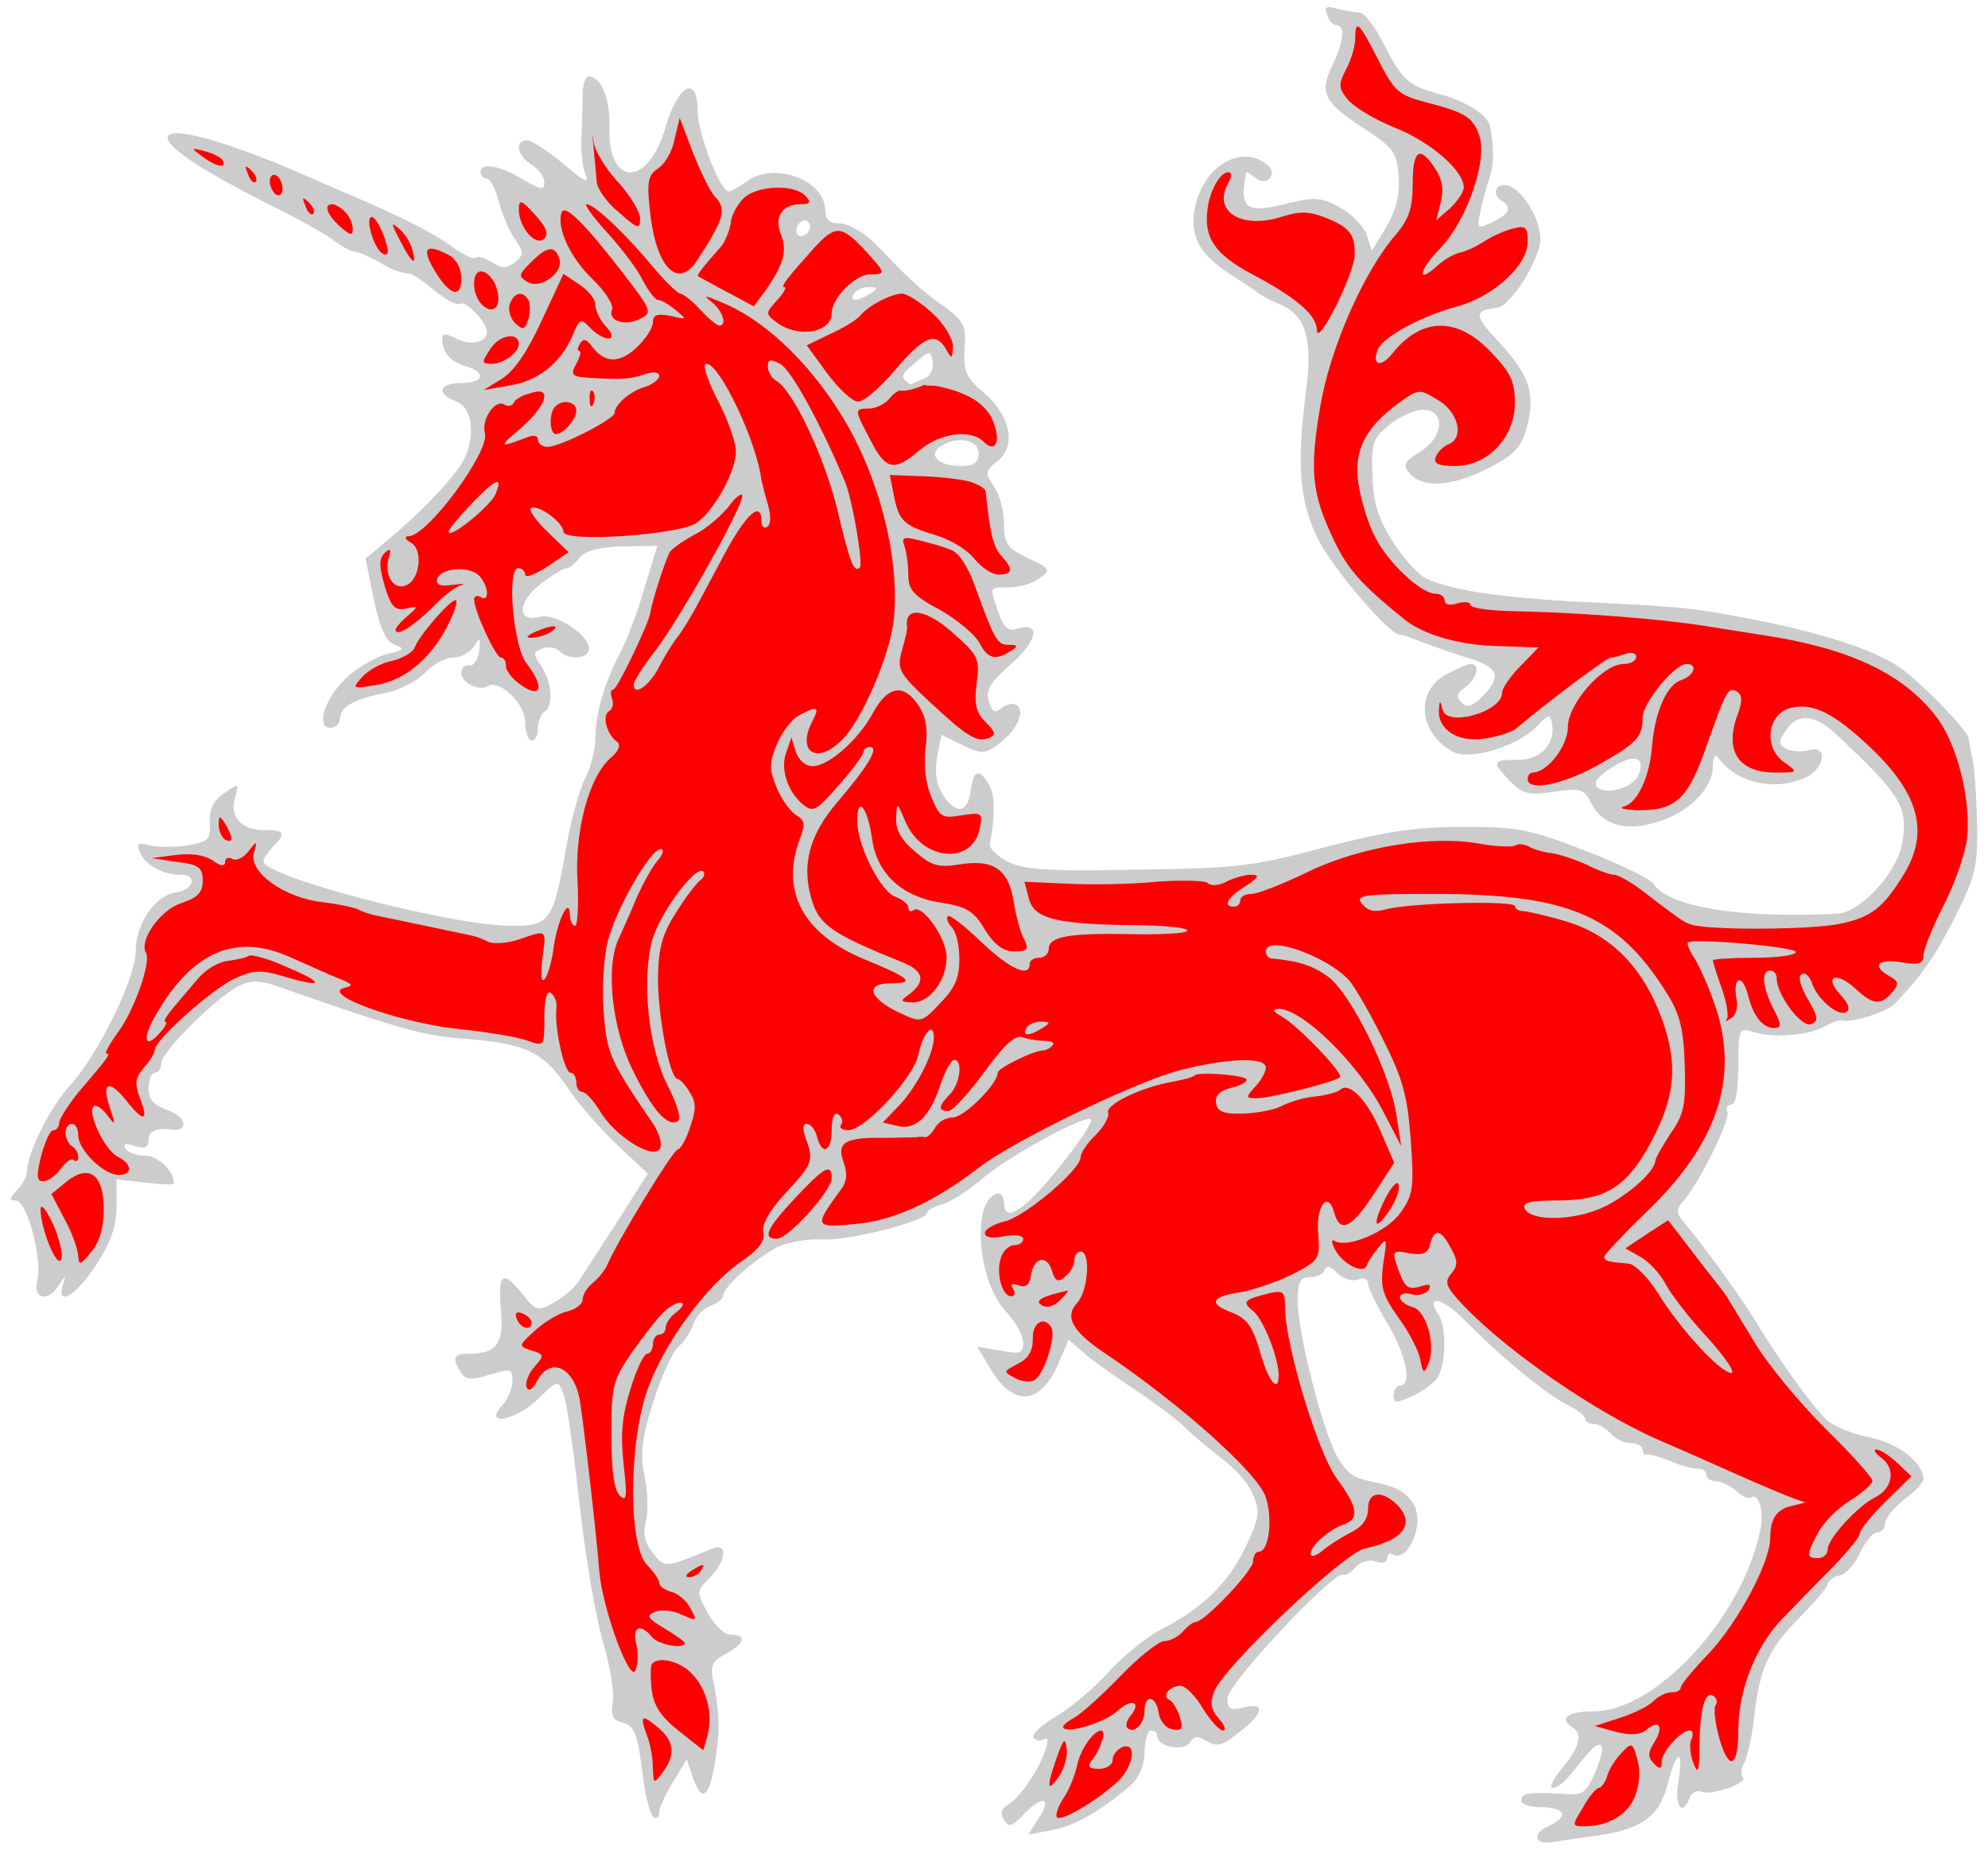 <?xml version="1.0" encoding="UTF-8" standalone="no"?>
<!DOCTYPE svg PUBLIC "-//W3C//DTD SVG 1.1//EN" "http://www.w3.org/Graphics/SVG/1.1/DTD/svg11.dtd">
<svg xmlns:dc="http://purl.org/dc/elements/1.1/" xmlns:xl="http://www.w3.org/1999/xlink" version="1.1" xmlns="http://www.w3.org/2000/svg" viewBox="34.399 61.937 295.702 275.083" width="295.702" height="275.083">
  <defs>
    <clipPath id="artboard_clip_path">
      <path d="M 34.399 61.937 L 330.101 61.937 L 330.101 337.02 L 34.399 337.02 Z"/>
    </clipPath>
  </defs>
  <g id="Unicorn_Passant" fill-opacity="1" stroke-dasharray="none" stroke="none" stroke-opacity="1" fill="#ffff00">
    <title>Unicorn Passant</title>
    <g id="Unicorn_Passant: Layer 2" >
      <title>Layer 2</title>
      <g id="Group_3">
        <g id="Graphic_55">
          <path d="M 248.044 267.053 C 249.469 265.344 249.659 259.55 248.424 257.556 C 246.335 254.422 248.804 254.802 252.128 258.126 C 257.257 263.444 264.76 269.618 267.704 270.947 C 269.034 271.612 270.173 272.467 270.173 272.942 C 270.173 273.321 270.743 273.701 271.503 273.701 C 272.168 273.701 273.308 274.366 273.972 275.126 C 274.637 275.886 275.967 276.551 276.917 276.551 C 277.961 276.551 278.721 277.025 278.721 277.5 C 278.721 278.07 279.006 278.355 279.481 278.26 C 279.861 278.165 281.38 278.64 282.805 279.21 C 284.325 279.875 286.129 280.35 286.889 280.35 C 287.649 280.35 288.218 280.729 288.218 281.299 C 288.218 281.774 288.883 282.249 289.738 282.249 C 290.498 282.249 291.827 282.914 292.682 283.674 C 293.442 284.433 294.392 284.908 294.867 284.623 C 296.006 283.864 296.861 286.808 296.196 289.657 C 293.442 302.668 280.621 316.44 271.408 316.44 C 267.609 316.44 266.185 317.484 268.274 318.814 C 269.889 319.764 269.319 321.853 266.754 324.892 C 265.425 326.507 264.76 327.836 265.33 327.836 C 265.805 327.836 266.754 327.267 267.324 326.602 C 267.894 326.032 269.129 324.417 270.173 323.183 C 272.738 320.049 273.498 321.188 271.693 325.462 C 270.268 328.691 269.889 328.976 266.659 328.691 C 261.721 328.406 260.676 328.596 260.676 329.736 C 260.676 330.211 261.911 330.686 263.43 330.686 C 267.134 330.686 267.894 332.015 264.855 333.44 C 262.006 334.675 262.67 336.479 265.71 335.814 C 266.849 335.624 269.509 335.244 271.598 334.959 C 278.436 334.105 281.19 332.11 282.425 327.362 C 283.755 322.043 284.894 321.758 284.04 326.887 C 283.47 330.591 284.609 332.205 285.749 329.261 C 286.034 328.501 286.794 328.121 287.554 328.406 C 289.073 328.976 294.487 327.077 293.632 326.222 C 293.252 325.937 293.442 324.987 293.822 324.132 C 294.297 323.278 294.962 320.428 295.247 317.864 C 296.101 310.076 297.336 307.322 301.895 302.668 C 304.269 300.294 306.263 297.92 306.263 297.54 C 306.263 297.065 307.023 296.495 308.068 296.21 C 309.018 296.02 310.347 294.501 311.107 292.791 C 311.867 291.177 313.007 289.847 313.576 289.847 C 314.241 289.847 314.811 289.182 314.811 288.422 C 314.811 287.663 316.141 286.143 317.66 284.908 C 319.275 283.769 320.51 282.344 320.51 281.869 C 320.415 279.4 316.616 276.456 312.437 275.696 C 310.062 275.221 307.213 274.081 306.168 273.132 C 304.174 271.327 299.045 264.299 295.341 258.126 C 293.157 254.612 287.554 246.824 285.084 243.975 C 283.66 242.36 283.66 241.79 284.799 240.555 C 287.174 237.801 291.732 228.589 291.353 227.354 C 291.068 226.784 291.353 226.214 291.922 226.214 C 292.587 226.214 292.967 223.935 292.967 220.421 C 292.967 214.913 293.062 214.723 295.152 215.387 C 298.001 216.337 303.224 215.957 305.694 214.628 C 306.833 214.058 307.878 213.583 308.163 213.678 C 309.588 214.153 314.906 212.538 316.236 211.209 C 320.415 206.84 322.219 204.18 325.258 198.197 C 328.202 192.309 328.582 190.884 328.487 184.521 C 328.392 180.532 328.107 176.258 327.823 174.929 C 327.538 173.599 327.253 172.269 327.253 171.794 C 327.063 170.465 319.37 162.582 316.331 160.777 C 312.437 158.403 305.979 156.314 297.431 154.509 C 286.319 152.325 285.464 152.23 272.073 151.565 C 259.061 150.995 250.609 149.855 246.715 148.051 C 245.48 147.576 243.201 145.012 241.586 142.542 C 239.402 139.028 238.642 136.844 238.547 132.665 C 238.357 127.727 238.642 127.062 241.111 125.067 C 242.536 123.928 244.815 122.883 246.05 122.883 C 249.469 122.883 249.184 126.967 245.575 129.151 C 243.391 130.481 243.011 131.051 243.961 132.19 C 245.765 134.565 250.229 134.375 255.452 131.715 C 259.536 129.721 260.581 128.581 261.436 125.732 C 262.86 120.698 262.006 117.849 257.447 112.911 C 253.553 108.732 253.553 108.162 257.162 107.687 C 259.156 107.402 263.525 100.374 263.525 97.525 C 263.525 94.201 260.391 89.452 258.207 89.452 C 256.687 89.452 256.402 90.972 257.827 91.826 C 259.346 92.776 258.872 93.821 256.402 94.961 C 254.123 96.005 254.028 96.005 254.598 93.441 C 254.883 92.016 255.452 89.832 255.927 88.502 C 256.592 86.508 256.687 84.039 256.022 80.714 C 255.737 79.1 252.603 77.105 248.994 76.061 C 243.866 74.731 243.011 73.971 240.162 68.368 C 238.927 65.899 237.312 63.809 236.648 63.809 C 236.078 63.809 234.558 63.524 233.324 63.239 C 231.614 62.764 231.329 62.954 231.804 64.189 C 232.089 65.044 232.754 65.709 233.229 65.709 C 234.558 65.709 234.273 68.178 232.564 71.692 C 230.569 75.776 231.329 77.2 237.502 81.189 C 241.681 83.944 242.156 84.608 242.441 88.122 C 242.631 90.877 242.061 93.156 240.637 95.625 L 238.452 99.234 L 237.692 96.86 C 237.217 95.53 235.413 93.726 233.703 92.776 C 230.949 91.257 229.905 91.257 226.201 92.111 C 219.742 93.821 218.698 93.061 219.742 87.648 C 219.837 87.458 220.407 87.838 221.167 88.407 C 222.686 89.737 224.491 87.933 223.066 86.603 C 219.457 83.374 213.949 86.128 212.334 92.016 C 211.1 96.48 212.524 99.519 216.988 102.463 C 218.793 103.603 220.787 104.933 221.262 105.313 C 221.832 105.788 223.351 106.642 224.871 107.212 C 228.765 109.017 229.715 112.436 228.575 120.793 C 227.245 131.431 227.72 136.749 230.569 142.353 C 232.754 146.626 241.301 156.599 242.631 156.314 C 242.916 156.314 244.435 156.789 245.955 157.453 C 247.57 158.023 250.609 159.163 252.888 159.828 C 257.352 161.157 257.827 162.582 254.883 165.526 C 253.363 167.046 252.603 167.236 251.748 166.381 C 250.989 165.621 251.084 164.956 252.413 164.102 C 254.123 162.772 254.598 160.682 253.173 160.682 C 252.698 160.682 250.989 161.442 249.374 162.297 C 244.815 164.956 245.48 171.035 250.609 173.789 C 253.078 175.024 260.201 172.934 262.955 169.99 C 264.665 168.185 264.95 168.09 265.235 169.42 C 265.805 172.554 263.62 174.929 260.201 174.929 C 256.307 174.929 256.212 175.213 259.061 178.158 C 260.961 180.057 261.816 180.247 265.615 179.677 C 269.604 179.107 270.078 179.297 271.028 181.292 C 272.548 184.521 276.157 185.661 280.716 184.236 C 285.464 182.906 289.168 179.202 289.168 175.973 C 289.168 174.644 289.548 173.979 289.928 174.549 C 292.587 178.348 298.286 179.677 302.939 177.588 C 305.884 176.258 306.358 172.554 303.414 173.504 C 302.37 173.789 300.945 173.694 300.09 173.314 C 298.856 172.554 298.856 172.269 300.185 170.37 C 301.8 167.995 304.459 168.185 307.403 171.035 C 317.375 180.342 318.325 182.052 317.28 187.56 C 316.426 191.929 311.012 197.722 307.593 197.817 C 293.252 198.577 282.425 196.773 280.336 193.353 C 279.956 192.689 275.492 190.504 270.363 188.51 C 262.006 185.281 260.296 184.901 252.128 184.901 C 245.005 184.901 240.637 185.566 231.424 187.94 C 220.787 190.789 218.413 191.074 203.407 191.264 C 190.11 191.549 186.501 191.264 184.222 190.029 C 182.702 189.27 181.468 188.035 181.658 187.37 C 182.418 183.571 182.418 179.962 181.468 178.538 C 180.043 176.163 179.188 176.448 178.809 179.392 C 178.429 182.811 176.624 183.191 174.725 180.247 C 173.68 178.633 173.395 176.923 173.775 174.549 L 174.44 171.225 L 177.574 172.744 C 180.423 174.169 180.898 174.074 183.082 172.459 C 185.742 170.465 186.976 167.616 185.552 166.761 C 184.982 166.476 184.032 166.666 183.367 167.236 C 182.323 168.09 181.943 167.806 181.468 166.191 C 180.993 164.481 181.753 163.342 184.887 160.588 C 188.781 157.168 189.256 154.319 185.647 155.459 C 184.412 155.839 183.652 155.269 182.892 152.99 C 181.563 149.096 181.468 149.286 184.507 149.286 C 186.027 149.286 188.021 148.716 188.971 147.956 C 190.775 146.721 190.68 146.531 187.261 144.917 C 184.127 143.397 183.747 142.827 183.747 139.788 C 183.747 137.984 183.082 135.419 182.228 134.28 C 180.898 132.285 180.898 132 182.797 130.481 C 185.647 128.201 184.697 123.643 180.613 120.224 C 178.144 118.134 177.669 117.184 177.859 113.86 C 178.144 110.061 177.859 109.682 173.49 106.547 C 169.976 103.983 166.557 100.184 166.557 100.184 L 163.993 97.62 C 162.473 96.29 160.384 95.151 159.244 95.151 C 157.819 95.151 157.155 94.581 157.155 93.251 C 157.155 88.692 149.462 85.843 145.378 88.977 C 144.333 89.737 143.193 90.402 142.813 90.402 C 141.484 90.402 138.16 81.664 138.16 78.34 C 138.16 73.022 135.216 74.541 133.411 80.809 C 130.847 89.832 124.768 89.832 125.053 80.809 C 125.148 76.536 123.819 73.307 121.919 73.307 C 121.539 73.307 121.064 74.446 121.064 75.871 C 121.064 77.39 120.969 80.24 120.874 82.329 C 120.78 84.418 121.064 86.983 121.539 88.027 C 122.109 89.357 121.064 88.787 118.215 86.318 C 115.936 84.418 113.467 82.804 112.802 82.804 C 110.902 82.804 111.282 85.083 113.467 86.413 C 114.511 87.078 115.366 88.217 115.366 89.072 C 115.366 90.307 114.891 90.212 112.137 88.597 C 108.718 86.508 105.869 86.033 105.869 87.553 C 105.869 88.027 106.249 88.502 106.818 88.502 C 107.293 88.502 108.148 90.117 108.623 92.016 C 109.193 94.011 110.237 96.575 111.092 97.62 C 112.327 99.519 112.327 99.804 110.997 100.944 C 109.763 101.894 109.098 101.894 107.578 100.944 C 106.533 100.279 105.489 99.994 105.109 100.279 C 104.824 100.564 103.304 99.804 101.69 98.665 C 98.841 96.575 94.567 94.391 86.399 90.877 C 84.31 90.022 81.745 88.882 80.701 88.407 C 68.449 82.994 59.331 80.43 59.331 82.424 C 59.331 84.039 65.505 87.933 76.047 93.156 C 79.656 94.961 83.265 97.05 84.215 97.81 C 85.069 98.475 86.304 99.234 87.064 99.329 C 87.729 99.424 89.343 100.089 90.673 100.849 C 92.952 102.179 93.522 102.369 95.327 102.653 C 95.801 102.653 97.511 103.888 99.125 105.218 C 100.74 106.547 102.355 107.402 102.829 107.117 C 103.684 106.547 106.818 109.871 106.818 111.296 C 106.818 112.911 104.254 113.385 102.165 112.246 C 100.645 111.486 100.17 111.486 100.17 112.436 C 100.17 114.335 101.405 115.76 103.779 116.425 C 106.818 117.374 106.344 118.894 103.019 118.894 C 99.695 118.894 99.22 120.509 102.26 121.648 C 104.634 122.503 105.204 126.682 103.399 130.291 C 102.07 132.855 96.941 138.269 91.812 142.447 L 88.773 145.012 L 90.008 151.09 C 90.958 155.554 91.812 157.358 93.142 157.833 C 94.662 158.403 94.567 158.593 92.097 159.163 C 90.578 159.543 87.919 160.967 86.304 162.392 C 82.885 165.336 81.175 170.18 83.55 170.18 C 84.31 170.18 84.974 169.515 84.974 168.755 C 84.974 167.046 87.254 165.811 91.907 164.956 C 93.807 164.576 96.371 163.247 97.606 162.012 C 98.746 160.777 100.645 159.733 101.785 159.733 C 102.924 159.733 104.349 158.973 104.919 158.023 C 105.774 156.599 105.869 156.694 105.679 158.783 C 105.489 160.113 104.824 161.062 104.159 160.872 C 103.589 160.777 103.019 161.252 103.019 162.012 C 103.019 163.437 105.584 164.766 106.913 164.007 C 108.623 162.867 112.517 166.571 112.517 169.325 C 112.517 170.845 112.992 172.079 113.467 172.079 C 114.036 172.079 114.416 171.225 114.416 170.275 C 114.416 169.23 114.891 168.09 115.366 167.806 C 116.791 166.951 116.506 163.342 114.891 160.967 C 113.656 159.163 113.656 158.878 115.081 158.403 C 115.936 158.023 117.076 158.213 117.645 158.783 C 119.07 160.208 122.014 159.923 122.014 158.403 C 122.014 156.314 116.981 153.085 114.701 153.654 C 111.282 154.604 111.282 151.47 114.796 148.811 C 116.506 147.481 118.215 146.436 118.69 146.436 C 119.07 146.436 119.925 145.772 120.59 144.917 C 121.349 143.872 123.344 143.302 126.858 143.207 L 132.176 143.112 L 130.277 149.286 C 129.327 152.705 127.713 156.978 126.763 158.783 C 124.294 163.437 122.964 168.09 122.964 171.604 C 122.964 173.314 122.299 175.973 121.444 177.683 C 120.59 179.297 119.355 183.761 118.69 187.56 C 116.696 199.052 116.221 199.622 110.427 199.622 C 101.69 199.622 73.578 192.309 73.578 190.029 C 73.578 189.649 74.242 188.7 75.002 187.845 C 76.997 185.851 76.807 185.376 73.672 185.376 C 70.253 185.376 68.449 183.286 69.399 180.437 C 69.969 178.348 69.969 178.348 67.784 179.867 C 66.17 180.912 65.505 182.242 65.6 184.236 C 65.79 186.8 65.41 187.085 62.276 187.655 C 60.376 187.94 57.907 187.94 56.672 187.655 C 54.963 187.18 54.678 187.37 55.153 188.605 C 55.912 190.504 58.572 192.024 61.231 192.024 C 63.89 192.024 63.225 194.303 60.471 194.683 C 57.432 195.158 54.583 199.337 54.583 203.421 C 54.583 207.41 48.884 218.996 44.8 223.365 C 42.046 226.309 38.532 233.243 38.437 235.902 C 38.437 236.757 37.772 238.181 36.918 238.941 C 35.778 240.176 35.683 240.461 36.728 240.461 C 38.437 240.461 40.717 249.198 39.957 252.332 C 39.197 255.181 41.571 255.656 43.186 252.997 C 44.231 251.477 44.231 251.477 43.756 252.997 C 42.711 256.416 45.75 254.612 48.694 250.053 C 50.879 246.729 51.734 244.259 51.734 241.41 L 51.734 237.326 L 56.007 237.801 C 58.382 238.086 60.281 238.181 60.281 237.896 C 60.281 236.092 57.907 233.812 56.007 233.812 C 54.773 233.812 53.443 233.337 53.063 232.768 C 52.683 232.008 53.063 231.913 54.488 232.388 C 55.912 232.863 56.482 232.578 56.482 231.533 C 56.482 230.108 57.527 229.633 59.996 229.918 C 62.561 230.203 62.086 228.019 59.426 227.069 C 57.242 226.309 56.482 225.455 56.482 223.745 C 56.482 222.51 56.957 221.466 57.432 221.466 C 58.002 221.466 58.382 220.801 58.382 220.041 C 58.382 218.427 66.359 210.449 69.779 208.644 C 71.868 207.6 73.008 207.6 77.376 209.214 C 92.572 214.533 97.321 215.957 102.545 216.337 C 112.897 217.097 115.176 218.237 119.26 224.315 C 120.495 226.119 123.534 229.633 126.098 232.103 L 130.752 236.472 L 126.288 243.5 C 123.819 247.299 121.254 251.288 120.59 252.332 C 119.925 253.377 118.215 254.897 116.791 255.656 C 114.321 256.986 114.131 256.891 112.137 254.422 C 109.193 250.718 108.433 251.193 108.908 256.606 C 109.383 261.735 108.338 263.254 104.064 263.254 C 101.88 263.254 101.595 263.919 102.924 266.009 C 103.684 267.148 104.444 267.243 107.198 266.388 C 110.332 265.439 110.617 265.439 110.617 267.338 C 110.617 268.383 109.953 270.092 109.003 271.042 C 106.249 274.176 111.282 273.132 114.511 269.902 C 117.36 267.148 117.36 267.148 118.215 269.238 C 118.69 270.377 119.735 277.69 120.59 285.573 C 121.444 293.361 123.059 302.668 124.104 306.182 C 125.148 309.696 125.813 313.685 125.528 315.11 C 125.243 317.009 125.528 317.769 126.858 318.054 C 128.852 318.624 129.232 319.574 130.087 326.602 C 130.467 329.356 131.132 331.825 131.607 332.205 C 132.081 332.49 132.461 332.11 132.461 331.445 C 132.461 330.781 133.411 328.691 134.551 326.887 L 136.545 323.563 L 137.4 326.127 C 138.73 329.926 139.774 329.451 140.629 324.702 C 141.484 319.859 141.484 317.009 140.629 312.641 C 139.964 309.601 140.154 309.127 142.339 307.892 C 145.188 306.372 145.568 305.043 143.098 305.043 C 142.149 305.043 140.629 303.618 139.679 301.814 C 137.97 298.68 137.97 298.585 139.964 296.59 C 142.434 294.121 142.718 291.272 140.344 292.221 C 133.221 295.165 133.316 295.165 131.512 292.886 C 130.277 291.366 129.992 290.037 130.467 288.137 C 130.847 286.713 130.752 283.769 130.277 281.489 C 129.612 278.165 129.802 276.076 131.512 270.567 C 132.746 266.768 134.361 263.064 135.311 262.21 C 136.26 261.45 137.21 259.835 137.59 258.695 C 137.97 257.651 139.109 256.416 140.154 256.131 C 141.104 255.751 141.959 255.087 141.959 254.612 C 141.959 253.377 146.422 249.388 149.842 247.489 C 151.266 246.729 154.305 246.159 156.49 246.254 C 160.574 246.539 172.35 243.5 172.35 242.265 C 172.35 241.885 173.3 241.41 174.535 241.03 C 175.674 240.745 178.429 239.036 180.613 237.136 C 184.507 233.812 195.904 227.639 196.664 228.399 C 197.138 228.874 192.485 235.237 188.781 239.226 C 185.647 242.55 183.747 243.215 183.747 240.935 C 183.747 238.181 181.088 239.511 180.518 242.645 C 179.663 247.489 181.183 253.947 184.032 256.986 C 185.457 258.506 186.596 260.595 186.596 261.64 C 186.596 263.254 186.122 263.349 183.177 262.779 L 179.758 262.21 L 181.563 265.249 C 185.077 271.327 189.256 271.042 192.01 264.299 L 193.34 261.165 L 195.429 262.969 C 196.569 264.014 199.988 266.483 203.027 268.478 C 206.161 270.567 209.58 273.132 210.625 274.176 C 211.764 275.316 214.234 277.405 216.133 278.83 C 218.033 280.255 220.217 282.629 220.787 284.243 C 221.832 286.713 221.737 287.663 219.742 291.841 C 217.273 297.16 213.284 301.149 207.206 304.188 C 205.021 305.328 201.507 308.177 199.418 310.456 C 197.328 312.831 193.814 315.775 191.63 317.104 C 189.351 318.434 187.831 319.859 188.116 320.334 C 188.401 320.808 189.066 320.903 189.636 320.618 C 191.06 319.764 189.541 323.943 187.356 327.077 C 186.406 328.501 184.982 330.021 184.222 330.401 C 183.272 330.971 183.177 331.635 183.747 332.585 C 184.507 333.725 184.887 333.63 186.596 331.825 C 189.351 328.881 190.965 329.166 188.971 332.205 L 187.356 334.77 L 190.87 334.105 C 194.289 333.44 197.993 331.351 202.552 327.457 C 203.882 326.222 204.641 324.512 204.641 322.423 C 204.641 320.713 205.116 319.289 205.591 319.289 C 206.161 319.289 206.541 319.669 206.541 320.144 C 206.541 321.758 210.53 322.423 211.385 321.093 C 212.049 320.049 212.524 320.049 213.949 320.903 C 215.374 321.758 216.228 321.568 218.698 319.574 C 222.402 316.725 222.686 315.015 219.362 315.87 C 217.368 316.345 216.988 316.155 216.988 314.445 C 216.988 312.356 232.944 295.355 234.178 296.115 C 234.558 296.305 235.318 295.83 235.983 295.07 C 236.648 294.216 237.977 293.836 238.927 294.121 C 239.972 294.501 240.732 294.311 240.732 293.646 C 240.732 293.076 241.111 292.791 241.491 293.076 C 242.821 293.931 244.53 292.126 245.1 289.277 C 245.765 285.858 243.866 283.484 239.972 282.629 C 235.603 281.679 235.223 281.489 233.513 278.925 C 231.424 275.791 227.435 260.405 227.435 255.561 C 227.435 252.522 227.815 251.857 229.24 251.857 C 230.284 251.857 231.234 251.383 231.424 250.813 C 231.709 250.053 232.374 250.243 233.324 251.288 C 234.178 252.142 235.603 252.522 236.363 252.237 C 237.217 251.857 237.882 252.142 237.882 252.807 C 237.882 253.472 239.212 256.131 240.732 258.695 C 243.486 263.159 244.53 268.003 242.631 268.003 C 242.156 268.003 241.681 268.668 241.681 269.428 C 241.681 270.567 242.061 270.662 244.341 269.618 C 245.765 269.048 247.38 267.813 248.044 267.053 Z M 278.151 177.113 L 278.151 177.113 C 277.391 179.107 273.213 180.247 271.978 179.012 C 271.313 178.348 272.073 177.398 274.162 176.068 C 277.391 173.979 279.196 174.454 278.151 177.113 Z M 163.803 105.598 L 163.803 105.598 C 161.903 106.832 160.669 106.832 161.428 105.598 C 161.713 105.028 162.758 104.648 163.613 104.648 C 165.037 104.648 165.037 104.838 163.803 105.598 Z M 179.948 129.341 L 179.948 129.341 C 179.948 130.766 179.283 131.241 177.194 131.241 C 173.965 131.241 172.35 129.531 174.345 128.296 C 176.814 126.682 179.948 127.347 179.948 129.341 Z M 154.78 96.195 L 154.78 96.195 C 153.83 97.62 152.406 97.145 152.976 95.625 C 153.356 94.866 153.925 94.486 154.4 94.771 C 154.875 95.056 155.065 95.72 154.78 96.195 Z M 169.847 119.137 C 169.752 119.059 169.637 118.977 169.501 118.894 C 168.266 118.039 168.456 117.564 170.451 115.95 C 172.635 114.05 172.825 114.05 173.11 115.57 C 173.3 116.52 172.92 117.564 172.255 118.039 C 171.109 118.517 170.336 118.876 169.847 119.137 Z" fill="#cccccc"/>
        </g>
        <g id="Graphic_54">
          <path d="M 239.402 70.837 C 241.776 75.491 242.441 76.061 246.335 77.105 C 252.223 78.625 253.458 79.29 254.408 82.044 C 255.737 85.653 252.603 94.676 248.709 98.76 C 245.385 102.179 245.005 104.363 248.234 101.419 C 249.279 100.469 250.704 99.709 251.464 99.519 C 252.223 99.424 253.838 98.665 255.073 97.905 C 256.307 97.05 258.302 96.195 259.536 95.91 C 261.341 95.435 261.626 95.72 261.626 97.905 C 261.626 101.419 256.497 106.073 251.179 107.497 C 245.86 108.922 240.067 112.056 239.307 113.955 C 238.452 116.33 239.782 116.615 241.491 114.525 C 245.765 109.112 251.084 109.017 256.022 114.145 C 259.061 117.279 259.726 118.609 259.726 121.838 C 259.726 126.967 255.737 131.241 250.799 131.241 C 248.329 131.241 247.57 130.861 247.95 129.911 C 248.234 129.151 249.089 128.296 249.849 128.011 C 252.223 127.062 251.369 123.263 248.329 121.458 C 245.575 119.749 245.385 119.749 242.631 121.743 C 237.502 125.447 235.698 128.866 236.458 133.9 C 236.838 136.274 237.882 139.883 238.927 141.783 C 240.826 145.582 245.765 150.235 247.95 150.235 C 248.709 150.235 249.279 150.71 249.279 151.28 C 249.279 151.85 250.134 152.04 251.179 151.66 C 252.223 151.375 253.078 151.47 253.078 151.85 C 253.078 152.325 255.547 152.705 258.587 152.8 C 268.844 152.99 281.095 153.939 287.744 154.984 C 291.448 155.554 295.436 156.219 296.766 156.409 C 309.303 158.308 317.28 162.012 322.219 168.28 C 325.448 172.269 327.633 180.817 326.968 186.705 C 326.683 189.08 325.068 193.543 323.454 196.678 C 321.839 199.812 320.51 203.136 320.51 203.991 C 320.51 205.225 319.845 205.51 317.185 205.035 C 313.671 204.465 312.722 205.605 315.476 207.125 C 316.806 207.885 316.901 208.264 315.856 209.499 C 314.146 211.494 313.007 211.399 310.442 209.024 C 307.593 206.365 305.599 207.03 308.068 209.784 C 309.303 211.114 309.683 212.063 309.018 212.443 C 307.783 213.203 304.649 210.449 303.889 208.074 C 303.509 207.03 302.844 206.46 302.37 206.84 C 301.8 207.125 302.18 208.644 303.319 210.544 C 304.839 213.203 304.934 213.773 303.794 214.248 C 302.37 214.818 298.666 209.879 298.666 207.41 C 298.666 206.84 298.286 206.27 297.716 206.27 C 296.291 206.27 296.576 208.834 298.191 211.968 C 299.425 214.343 299.425 214.818 298.286 214.818 C 296.576 214.818 295.152 213.013 294.392 209.879 C 293.537 206.65 292.112 207.22 292.682 210.449 C 292.967 211.778 292.587 213.013 291.827 213.393 C 291.163 213.868 290.878 213.868 291.258 213.488 C 291.543 213.108 291.258 211.019 290.498 208.929 C 289.738 206.84 289.168 204.94 289.168 204.75 C 289.168 204.56 291.922 204.37 295.341 204.37 C 298.761 204.37 301.515 203.991 301.515 203.516 C 301.515 202.756 286.319 201.426 285.464 202.091 C 285.274 202.281 285.749 203.421 286.509 204.56 C 287.269 205.795 288.693 209.024 289.643 211.873 C 293.062 222.416 289.738 232.198 279.291 242.17 C 275.872 245.494 273.118 248.438 273.023 248.818 C 273.023 249.483 273.498 249.578 276.632 249.863 C 277.486 249.863 279.481 251.857 281 254.232 C 284.42 259.74 290.308 266.103 291.922 266.103 C 292.587 266.103 290.973 263.729 288.313 260.785 C 285.559 257.841 282.805 254.232 282.045 252.712 C 281.19 251.193 279.576 249.483 278.341 248.818 L 276.157 247.584 L 279.291 245.494 L 282.52 243.405 L 286.319 248.343 C 288.408 251.098 290.498 253.662 290.878 254.232 C 291.258 254.707 293.157 257.936 295.247 261.355 C 297.241 264.774 302.085 270.567 305.884 274.366 C 309.777 278.165 312.912 281.679 312.912 282.154 C 312.912 282.629 311.392 283.959 309.588 285.098 C 307.688 286.238 305.599 288.422 304.839 289.847 C 303.034 293.266 303.034 293.646 304.839 293.646 C 305.599 293.646 306.263 293.076 306.263 292.316 C 306.263 290.797 310.632 285.953 313.292 284.623 C 315.951 283.294 316.426 280.35 314.241 278.735 C 313.292 278.07 313.007 277.5 313.481 277.5 C 314.051 277.5 315.381 278.355 316.616 279.495 L 318.705 281.489 L 314.811 285.288 C 312.722 287.378 311.012 289.467 311.012 290.037 C 311.012 290.512 309.208 292.696 307.023 294.976 C 304.744 297.255 301.325 300.769 299.33 302.858 C 295.531 306.847 292.967 313.305 292.967 319.194 C 292.967 324.702 291.637 325.462 290.213 320.713 C 289.548 318.434 289.263 316.155 289.548 315.585 C 289.928 315.11 289.738 314.445 289.263 314.16 C 288.029 313.305 287.269 315.965 287.174 321.473 C 287.174 325.367 286.984 325.937 286.319 324.227 C 285.844 323.088 285.654 321.473 285.939 320.713 C 286.319 319.954 286.224 319.289 285.749 319.289 C 284.42 319.289 281.57 322.423 281.57 323.943 C 281.57 325.082 281.285 325.082 280.431 324.227 C 279.481 323.278 279.481 322.613 280.431 321.093 C 281.95 318.719 281.19 317.579 279.291 319.194 C 278.341 319.954 276.917 320.049 274.732 319.479 L 271.598 318.624 L 275.397 317.389 C 277.486 316.725 279.766 315.585 280.431 314.825 C 281.095 314.16 282.33 313.59 283.09 313.59 C 283.85 313.59 284.42 313.305 284.42 312.831 C 284.42 312.451 286.319 310.171 288.598 307.797 C 292.967 303.143 297.716 294.216 297.716 290.607 C 297.716 287.757 298.666 286.333 301.04 285.858 L 302.939 285.383 L 301.04 284.718 C 299.995 284.338 296.386 282.819 292.967 281.299 C 289.548 279.78 284.23 277.405 281.095 276.076 C 271.788 271.992 258.777 263.064 252.223 256.226 C 249.469 253.377 249.184 252.617 250.229 251.383 C 251.274 250.148 251.274 249.483 250.229 247.584 C 248.709 244.734 247.76 244.544 247.095 247.014 C 246.81 248.343 246.05 248.628 244.151 248.343 C 241.396 247.774 241.301 247.868 242.631 251.383 C 243.391 253.377 243.961 253.757 245.575 253.282 C 247 252.807 247.38 252.902 246.905 253.757 C 246.525 254.327 245.385 254.707 244.435 254.422 C 243.391 254.137 242.631 254.327 242.631 254.897 C 242.631 255.371 243.486 256.036 244.53 256.321 C 246.62 256.891 248.044 262.21 246.81 264.869 C 246.24 266.293 246.05 266.198 245.67 264.204 C 245.48 262.969 244.056 260.12 242.441 257.936 C 239.972 254.422 239.687 253.377 240.162 249.768 C 240.732 246.064 240.732 245.874 239.402 247.489 C 238.642 248.438 237.787 249.673 237.692 250.148 C 237.217 251.477 234.178 249.958 233.039 247.868 C 232.469 246.824 232.374 246.159 232.849 246.444 C 234.748 247.679 240.732 245.114 242.726 242.265 C 244.625 239.606 244.72 238.561 244.246 231.533 C 243.771 225.075 243.106 222.416 240.162 216.622 C 238.262 212.728 235.983 208.834 235.128 207.79 C 231.899 204.18 222.686 200.856 222.686 203.421 C 222.686 203.896 222.971 204.37 223.446 204.465 C 227.625 204.845 229.62 205.51 231.994 207.22 C 235.413 209.784 241.396 221.941 242.156 228.114 L 242.821 232.388 L 240.352 227.639 C 236.838 220.516 228.195 211.968 224.586 211.968 C 223.541 212.063 223.731 212.348 225.061 213.108 C 227.435 214.438 234.273 221.561 233.703 222.131 C 233.134 222.795 223.351 225.265 221.357 225.265 C 219.647 225.265 219.647 225.17 221.072 223.555 C 222.022 222.605 222.686 221.276 222.686 220.706 C 222.686 219.091 216.988 219.281 209.96 221.086 C 203.502 222.7 185.077 231.628 179.948 235.617 C 173.395 240.65 167.317 243.5 161.523 243.975 C 155.54 244.544 155.445 244.354 159.339 239.036 C 160.384 237.706 160.479 236.567 159.909 234.857 C 158.769 231.913 160.004 231.058 165.702 231.153 C 168.077 231.153 170.261 231.058 170.736 231.058 C 171.116 230.963 171.686 230.963 172.065 231.058 C 172.35 231.058 173.015 230.488 173.49 229.633 C 173.965 228.779 175.105 228.114 176.149 228.114 C 177.764 228.114 182.797 223.175 182.797 221.466 C 182.797 220.801 188.116 218.142 189.636 218.142 C 189.921 218.142 190.585 217.857 190.965 217.382 C 191.345 217.002 190.775 216.717 189.636 216.717 C 188.591 216.717 187.071 216.432 186.311 216.147 C 185.362 215.862 183.557 217.572 180.803 221.371 C 178.524 224.505 176.054 227.164 175.484 227.164 C 173.87 227.164 173.965 226.404 175.674 224.695 C 177.194 223.175 177.669 219.566 176.339 219.566 C 175.864 219.566 174.915 221.276 174.25 223.365 C 172.635 228.114 170.546 230.108 167.792 229.349 L 165.702 228.874 L 167.982 226.499 C 170.546 223.935 173.3 218.712 173.3 216.242 C 173.3 213.773 171.686 215.482 171.021 218.712 C 170.356 222.131 163.043 230.013 160.574 230.013 C 159.624 230.013 159.149 229.633 159.529 229.159 C 159.814 228.684 159.624 228.019 159.054 227.639 C 158.484 227.259 158.104 228.209 158.104 229.918 C 158.104 233.243 156.68 233.907 155.92 230.963 C 155.635 229.918 154.97 229.064 154.4 229.064 C 153.735 229.064 153.735 229.918 154.495 231.913 C 155.35 234.572 155.16 235.142 151.456 239.131 C 148.797 241.98 147.657 244.07 147.942 245.209 C 148.227 246.444 147.277 247.774 144.618 249.578 C 139.394 253.187 133.221 261.64 130.752 268.478 C 127.903 276.266 127.808 291.841 130.657 294.691 C 131.607 295.64 132.461 296.875 132.461 297.35 C 132.461 297.825 133.316 298.395 134.266 298.68 C 135.216 298.869 136.545 300.009 137.115 301.149 C 138.16 303.048 138.065 303.048 135.88 302.099 C 134.551 301.434 132.746 301.244 131.891 301.624 C 130.467 302.194 130.657 302.573 133.221 304.093 C 134.931 305.138 136.26 306.087 136.26 306.277 C 136.26 307.227 132.366 306.562 131.417 305.423 C 129.707 303.333 128.377 303.808 129.042 306.372 C 129.327 307.702 129.327 309.412 128.947 310.266 C 128.187 312.546 124.009 301.244 123.534 295.545 C 123.059 289.467 121.064 272.372 120.59 269.902 C 119.64 265.154 116.221 263.729 114.321 267.243 C 113.562 268.668 112.992 268.953 112.707 268.193 C 112.517 267.528 112.992 266.198 113.941 265.154 C 115.366 263.539 115.366 263.349 113.467 262.779 C 111.472 262.115 111.472 262.115 113.941 259.835 C 115.271 258.601 117.455 257.271 118.69 256.986 C 120.02 256.701 121.064 255.846 121.064 255.181 C 121.064 254.517 121.729 253.377 122.584 252.712 C 123.439 252.047 124.389 250.813 124.768 249.958 C 126.098 246.729 134.551 232.863 135.216 232.863 C 135.595 232.863 136.45 231.438 137.02 229.633 C 137.97 226.974 137.97 225.93 137.02 224.41 C 136.355 223.27 135.5 222.416 135.216 222.416 C 133.981 222.416 132.176 212.538 132.271 207.03 C 132.366 202.851 132.936 200.761 135.026 197.532 C 136.45 195.253 138.065 193.164 138.635 192.784 C 139.109 192.404 139.299 191.834 139.014 191.549 C 137.875 190.504 132.556 197.722 131.417 201.711 C 129.802 207.885 130.847 217.762 133.696 223.365 C 135.121 226.119 135.785 228.304 135.216 228.684 C 133.696 229.539 131.512 227.164 128.567 221.181 C 125.433 215.008 124.389 205.605 126.478 201.426 C 127.048 200.192 128.282 197.437 129.137 195.348 C 130.087 193.259 131.417 190.789 132.271 189.839 C 133.031 188.985 133.221 188.225 132.651 188.225 C 131.132 188.225 126.003 197.152 124.768 201.996 C 124.199 204.465 123.914 209.119 124.199 212.538 C 124.673 218.617 125.053 219.566 131.607 229.159 C 132.461 230.488 132.936 232.103 132.556 232.768 C 131.512 234.477 125.813 230.868 123.629 227.164 C 122.679 225.645 121.539 224.315 120.969 224.315 C 120.495 224.315 120.115 223.65 120.115 222.89 C 120.115 222.131 119.735 221.466 119.26 221.466 C 118.31 221.466 116.791 214.438 117.171 211.778 C 117.265 210.924 116.886 209.974 116.316 209.594 C 115.746 209.214 115.366 210.544 115.366 213.298 C 115.366 217.572 115.366 217.572 112.897 216.717 C 111.472 216.147 106.723 215.387 102.165 214.913 C 93.712 213.963 81.935 209.784 85.639 208.834 C 87.064 208.549 86.874 208.264 84.689 207.41 C 83.265 206.84 80.131 205.415 77.756 204.37 C 69.494 200.571 62.94 203.421 57.432 213.108 C 55.438 216.622 56.007 218.142 58.382 215.292 C 59.047 214.533 59.331 213.868 58.952 213.868 C 58.667 213.868 59.236 212.918 60.186 211.778 C 61.231 210.544 62.94 208.549 63.985 207.315 C 65.03 206.08 67.024 204.94 68.259 204.845 C 69.589 204.655 71.013 204.37 71.393 204.086 C 71.773 203.801 74.527 204.56 77.376 205.89 C 82.98 208.264 82.41 208.929 76.237 207.03 C 73.198 206.175 72.058 206.175 69.209 207.505 C 65.695 209.214 57.432 216.622 57.432 218.047 C 57.432 218.522 56.672 219.756 55.817 220.706 C 54.488 222.226 54.393 222.985 55.248 225.36 C 56.577 228.779 55.722 228.874 53.063 225.455 C 50.499 222.321 49.454 222.985 50.784 226.784 C 51.639 229.349 51.639 229.444 50.309 227.734 C 49.549 226.689 48.599 226.119 48.314 226.499 C 47.365 227.449 49.929 232.863 51.828 233.907 C 54.108 235.047 54.203 236.662 52.018 236.662 C 49.834 236.662 46.035 232.958 46.035 230.773 C 46.035 229.823 45.655 229.064 45.085 229.064 C 44.61 229.064 44.136 229.633 44.136 230.393 C 44.136 231.153 44.61 232.103 45.085 232.388 C 45.655 232.673 46.035 233.432 46.035 234.002 C 46.035 234.572 45.75 234.762 45.37 234.477 C 45.085 234.097 44.231 234.667 43.471 235.712 C 42.711 236.757 41.571 237.611 40.812 237.611 C 39.862 237.611 39.767 236.852 40.527 233.812 C 41.096 231.723 41.856 230.013 42.331 230.013 C 42.806 230.013 43.186 229.539 43.186 228.969 C 43.186 228.399 44.516 226.309 46.035 224.41 C 50.689 218.996 50.879 218.617 50.214 218.617 C 49.929 218.617 50.689 217.192 51.923 215.482 C 54.298 212.348 56.957 204.94 56.102 203.611 C 55.058 201.806 58.192 197.342 61.231 196.298 C 63.795 195.443 64.555 194.683 64.555 192.879 C 64.555 190.979 63.985 190.504 60.756 190.124 L 56.957 189.555 L 60.566 189.08 C 62.845 188.795 64.84 189.08 66.075 189.934 C 67.214 190.789 67.879 190.789 67.879 190.124 C 67.879 189.555 68.354 189.365 68.924 189.649 C 69.494 190.029 70.538 189.555 71.298 188.605 C 72.628 186.895 72.723 186.895 72.153 188.795 C 71.393 191.644 76.617 195.443 82.41 196.108 C 84.879 196.393 87.349 196.963 87.824 197.247 C 88.298 197.532 89.723 198.007 90.863 198.197 C 93.142 198.672 102.734 200.666 104.444 201.046 C 105.014 201.141 106.154 201.521 107.008 201.996 C 107.958 202.376 110.047 202.186 111.662 201.616 C 115.841 200.192 115.651 200.097 115.081 204.465 C 114.796 206.745 114.891 208.074 115.366 207.6 C 115.841 207.125 116.411 205.13 116.696 203.231 C 117.171 199.147 119.07 195.063 119.165 197.912 C 119.165 198.862 119.545 199.622 119.925 199.622 C 120.305 199.622 120.495 196.678 120.305 193.069 C 119.83 185.566 122.014 177.398 125.243 174.644 C 126.478 173.599 126.763 172.649 126.193 172.269 C 124.673 171.225 123.914 168.375 124.958 167.711 C 125.528 167.426 125.718 166.571 125.433 165.811 C 125.148 165.051 125.243 164.481 125.623 164.481 C 126.193 164.481 130.847 154.794 131.132 153.085 C 131.322 151.47 133.506 144.822 134.076 143.967 C 134.551 143.397 136.165 142.258 137.78 141.403 C 139.489 140.548 141.674 138.649 142.813 137.224 C 143.858 135.799 144.808 135.135 144.808 135.704 C 144.808 137.414 135.69 153.654 131.891 158.688 C 130.087 160.967 128.662 163.247 128.662 163.722 C 128.662 165.621 131.132 163.817 132.556 160.872 C 133.411 159.258 134.646 157.263 135.311 156.504 C 135.88 155.744 137.305 153.464 138.35 151.47 C 139.394 149.476 141.104 146.341 142.054 144.537 C 145.283 138.459 147.657 136.274 147.657 139.408 C 147.657 140.168 148.037 140.643 148.512 140.263 C 149.082 139.978 149.082 138.554 148.607 136.939 C 148.132 135.324 147.752 133.71 147.657 133.33 C 146.992 127.727 141.484 116.045 139.489 116.045 C 138.825 116.045 139.489 118.134 141.104 121.363 C 142.624 124.213 143.858 127.727 143.858 129.056 C 143.858 132.095 140.534 138.079 137.875 139.788 C 135.026 141.498 118.215 142.637 118.215 141.023 C 118.215 139.693 114.416 136.844 113.372 137.509 C 112.992 137.699 114.036 139.313 115.841 141.023 L 118.975 144.062 L 115.746 146.246 C 113.941 147.386 112.517 147.956 112.517 147.386 C 112.517 146.911 112.042 146.436 111.472 146.436 C 109.763 146.436 110.712 158.023 112.707 160.588 C 115.366 164.007 114.986 165.906 112.042 163.912 C 110.712 163.057 109.668 161.727 109.668 161.062 C 109.668 160.303 109.383 159.733 108.908 159.733 C 108.148 159.733 104.919 152.8 104.919 151.09 C 104.919 150.615 105.394 150.425 105.869 150.71 C 107.388 151.66 107.008 148.716 105.489 147.386 C 103.779 146.056 99.98 146.436 99.41 148.051 C 99.22 148.906 99.885 149.191 101.785 148.906 C 103.209 148.716 103.779 148.811 102.924 149.001 C 102.07 149.191 99.98 150.9 98.271 152.705 C 96.466 154.414 94.472 155.934 93.712 155.934 C 92.857 155.934 93.142 155.269 94.567 153.939 C 96.751 152.04 96.751 152.04 94.852 152.42 C 93.142 152.8 92.572 152.23 91.623 149.096 C 90.768 146.151 90.768 145.012 91.623 144.157 C 92.477 143.397 92.667 143.587 92.192 145.012 C 91.528 147.481 92.952 149.76 94.757 149.001 C 96.846 148.241 97.416 143.682 95.516 142.637 C 94.662 142.163 94.472 141.688 95.137 141.688 C 97.986 141.688 107.198 129.151 106.533 126.397 C 105.964 124.307 108.053 121.173 109.478 122.123 C 109.953 122.408 110.617 122.313 110.807 121.838 C 110.902 121.458 112.042 120.698 113.277 120.414 C 116.601 119.274 115.841 122.123 111.852 125.637 C 108.433 128.486 108.623 128.581 112.802 126.967 C 113.751 126.587 114.416 126.682 114.416 127.347 C 114.416 127.916 115.081 128.391 115.841 128.391 C 117.74 128.391 125.718 124.307 125.813 123.358 C 125.813 122.123 128.093 120.129 130.372 119.464 C 131.512 119.084 132.461 118.324 132.461 117.849 C 132.461 117.279 131.607 117.184 130.372 117.564 C 128.093 118.324 127.143 118.419 122.204 118.134 C 119.45 117.944 119.165 117.754 120.115 116.045 C 120.685 115 120.874 114.145 120.59 114.145 C 120.21 114.145 120.305 113.67 120.685 113.006 C 121.159 112.246 121.634 112.341 122.394 113.385 C 124.294 115.95 126.478 116.045 129.042 113.67 C 130.372 112.436 131.512 110.726 131.512 109.871 C 131.512 108.732 132.176 108.542 134.171 108.922 C 136.64 109.492 136.64 109.492 134.931 108.067 C 133.886 107.212 132.746 106.547 132.271 106.547 C 131.891 106.547 130.847 105.218 129.992 103.603 C 129.232 101.989 126.763 98.76 124.673 96.48 C 122.584 94.201 121.254 92.301 121.634 92.301 C 122.774 92.301 127.333 96.575 131.512 101.609 C 133.316 103.793 135.216 105.598 135.595 105.598 C 135.975 105.598 137.305 106.642 138.54 107.972 C 139.774 109.302 141.009 110.346 141.389 110.346 C 142.624 110.346 141.864 108.162 140.344 106.927 C 138.92 105.788 139.109 105.788 141.579 106.832 C 148.987 109.776 156.87 117.944 161.713 127.537 C 166.082 136.369 168.171 146.436 167.317 154.319 C 166.652 159.543 162.758 168.66 159.814 171.794 C 156.015 175.783 152.786 173.884 155.255 169.135 C 156.395 167.046 155.92 166.856 153.166 168.375 C 152.121 168.945 150.696 170.845 149.936 172.649 C 148.797 175.403 148.797 176.353 149.936 179.107 C 150.696 180.912 152.026 182.716 152.881 183.191 C 154.115 183.951 154.21 184.521 153.356 186.705 C 150.506 194.398 153.735 200.666 162.663 204.465 C 169.881 207.41 170.641 208.169 166.842 208.169 C 162.948 208.169 163.708 210.449 168.171 212.538 C 171.401 214.058 171.496 214.058 174.25 211.114 C 176.434 208.929 177.099 207.315 177.099 204.56 C 177.099 202.566 176.624 200.477 175.959 199.812 C 175.389 199.242 175.105 198.482 175.389 198.197 C 175.674 197.912 177.859 199.622 180.328 201.996 C 184.507 205.985 187.546 207.41 187.546 205.32 C 187.546 204.75 188.211 204.37 188.971 204.37 C 189.731 204.37 190.395 203.801 190.395 203.041 C 190.395 201.236 193.34 200.666 202.552 200.856 C 206.921 200.951 210.72 200.761 211.005 200.382 C 211.195 199.907 208.06 199.622 203.977 199.527 C 191.725 199.432 188.306 198.672 187.451 195.633 L 186.786 193.069 L 193.15 193.353 C 196.569 193.543 202.552 193.448 206.351 193.069 C 210.15 192.784 213.664 192.879 214.044 193.259 C 214.519 193.733 215.753 193.638 216.798 193.069 C 217.843 192.499 219.552 192.024 220.502 192.024 C 221.832 192.024 221.642 192.404 219.647 193.733 C 216.988 195.348 216.228 196.773 217.938 196.773 C 218.508 196.773 218.888 196.298 218.888 195.823 C 218.888 195.253 219.647 194.873 220.597 194.873 C 221.452 194.873 225.346 193.353 229.05 191.549 C 236.743 187.845 247.57 186.041 254.788 187.465 C 257.067 187.845 259.346 187.94 259.821 187.655 C 260.296 187.37 261.151 187.465 261.816 187.845 C 262.481 188.225 264 188.7 265.14 188.795 C 266.374 188.985 268.654 189.744 270.363 190.504 C 271.978 191.359 273.877 192.024 274.447 192.024 C 275.112 192.024 277.296 193.259 279.291 194.873 C 284.799 199.052 284.894 199.147 286.319 199.527 C 289.548 200.287 303.889 200.192 307.973 199.337 C 312.722 198.387 314.526 196.963 317.66 191.834 C 321.364 185.661 319.845 179.962 312.627 173.124 C 307.118 167.9 303.984 166.381 300.66 167.236 C 297.241 168.185 296.671 173.124 299.805 175.308 C 301.895 176.828 301.895 176.828 298.476 176.828 C 292.872 176.828 290.783 173.504 292.967 167.9 C 293.537 166.286 293.537 165.336 292.872 164.861 C 291.448 164.007 291.258 164.386 288.313 172.649 C 285.464 180.912 283.66 182.526 277.771 182.431 C 275.967 182.337 275.112 182.147 275.967 181.862 C 277.961 181.387 279.861 177.303 280.146 172.649 C 280.621 167.711 282.33 163.722 284.514 163.057 C 286.414 162.392 286.984 160.682 285.274 160.682 C 283.47 160.682 278.721 166.476 278.721 168.66 C 278.721 171.604 277.866 172.459 271.978 175.783 C 266.849 178.633 261.626 179.677 261.626 177.778 C 261.626 177.208 262.006 176.828 262.386 176.828 C 264.57 176.828 267.609 172.839 267.609 170.085 C 267.609 166.571 272.833 160.682 275.872 160.682 C 276.917 160.682 277.771 160.208 277.771 159.638 C 277.771 159.068 277.106 158.878 276.252 159.163 C 275.397 159.448 274.447 159.733 273.972 159.733 C 273.403 159.733 264.76 166.191 259.916 170.275 C 259.251 170.845 257.067 171.51 255.073 171.794 C 251.179 172.364 248.234 170.37 248.424 167.521 C 248.519 166.001 248.614 166.001 248.994 167.521 C 249.659 170.085 257.827 167.806 257.827 164.956 C 257.827 164.291 259.061 162.487 260.581 160.967 L 263.24 158.213 L 257.257 158.023 C 251.559 157.928 246.145 156.314 243.391 154.129 C 236.933 148.906 234.938 146.721 232.849 142.353 C 229.525 135.419 229.145 132 230.759 122.503 C 232.184 113.86 237.217 102.274 242.156 96.67 C 243.961 94.486 244.53 92.871 244.53 89.262 C 244.53 84.229 245.575 83.469 247.855 86.983 C 248.899 88.502 249.184 90.117 248.709 91.921 L 248.044 94.676 L 250.134 92.871 C 251.179 91.826 252.128 90.497 252.128 89.832 C 252.128 87.363 247.38 83.184 242.061 80.999 C 238.927 79.765 235.793 77.865 234.843 76.726 C 233.513 75.016 233.419 74.541 234.653 72.167 C 235.413 70.742 235.983 68.748 235.983 67.608 C 235.983 64.664 236.553 65.234 239.402 70.837 Z" fill="#ff0000"/>
        </g>
        <g id="Graphic_53">
          <path d="M 126.383 89.072 C 128.187 91.067 129.612 93.441 129.612 94.486 C 129.612 96.1 129.232 96.005 126.478 93.536 C 124.673 92.111 123.249 90.022 123.154 88.977 C 123.059 87.933 122.869 85.558 122.679 83.754 C 122.489 81.949 122.489 81.569 122.679 82.994 C 122.869 84.418 124.578 87.173 126.383 89.072 Z" fill="#ff0000"/>
        </g>
        <g id="Graphic_52">
          <path d="M 140.724 91.162 C 142.529 93.061 142.149 94.391 138.16 100.564 C 135.311 105.028 132.081 101.894 131.132 93.821 C 130.562 88.977 130.752 88.027 132.271 86.983 C 133.316 86.318 134.456 84.323 134.741 82.614 L 135.5 79.48 L 137.495 84.703 C 138.635 87.553 140.059 90.497 140.724 91.162 Z" fill="#ff0000"/>
        </g>
        <g id="Graphic_51">
          <path d="M 67.499 85.748 C 68.259 87.078 66.549 86.793 64.46 85.178 C 62.75 83.944 62.75 83.849 64.84 84.418 C 65.98 84.703 67.214 85.273 67.499 85.748 Z" fill="#ff0000"/>
        </g>
        <g id="Graphic_50">
          <path d="M 72.438 88.977 C 72.153 89.262 71.583 88.787 71.298 87.838 C 70.728 86.508 70.823 86.413 71.773 87.268 C 72.438 87.933 72.723 88.692 72.438 88.977 Z" fill="#ff0000"/>
        </g>
        <g id="Graphic_49">
          <path d="M 76.427 90.022 C 76.427 90.782 76.047 91.162 75.477 90.877 C 75.002 90.592 74.527 89.642 74.527 88.882 C 74.527 88.122 75.002 87.743 75.477 88.027 C 76.047 88.312 76.427 89.262 76.427 90.022 Z" fill="#ff0000"/>
        </g>
        <g id="Graphic_48">
          <path d="M 216.988 89.357 C 214.804 93.536 219.267 96.1 225.251 94.106 C 227.72 93.346 229.145 93.346 231.519 94.296 C 235.128 95.72 235.983 96.765 235.888 99.899 C 235.888 102.558 230.379 113.575 230.284 111.106 C 230.284 108.827 227.34 106.262 220.692 102.748 C 214.994 99.709 213.379 97.24 214.044 92.776 C 214.424 90.117 215.943 87.553 217.083 87.553 C 217.653 87.553 217.653 88.217 216.988 89.357 Z" fill="#ff0000"/>
        </g>
        <g id="Graphic_47">
          <path d="M 154.21 91.067 C 155.065 92.016 154.97 92.301 153.546 92.301 C 150.791 92.301 149.557 94.106 150.506 96.67 C 151.551 99.234 150.981 101.134 148.417 104.933 L 146.517 107.497 L 142.624 105.408 C 140.439 104.268 138.445 103.128 138.255 103.033 C 137.97 102.843 138.92 101.704 141.674 98.57 C 142.244 97.905 142.908 96.29 143.098 95.056 C 143.193 93.821 144.238 92.111 145.188 91.257 C 147.372 89.452 152.596 89.357 154.21 91.067 Z" fill="#ff0000"/>
        </g>
        <g id="Graphic_46">
          <path d="M 80.985 93.726 C 80.701 94.011 80.131 93.536 79.846 92.586 C 79.276 91.257 79.371 91.162 80.321 92.016 C 80.985 92.681 81.27 93.441 80.985 93.726 Z" fill="#ff0000"/>
        </g>
        <g id="Graphic_45">
          <path d="M 115.366 97.43 C 114.036 98.665 111.567 95.72 111.567 93.061 C 111.567 91.542 111.947 91.636 113.941 93.821 C 115.651 95.72 116.031 96.67 115.366 97.43 Z" fill="#ff0000"/>
        </g>
        <g id="Graphic_44">
          <path d="M 85.734 93.441 C 86.399 94.106 86.874 95.245 86.874 96.005 C 86.874 97.05 86.494 96.955 84.974 95.625 C 82.98 93.821 82.505 92.301 83.835 92.301 C 84.215 92.301 85.069 92.776 85.734 93.441 Z" fill="#ff0000"/>
        </g>
        <g id="Graphic_43">
          <path d="M 127.143 102.653 C 131.322 108.067 131.417 108.447 129.707 109.302 C 127.428 110.536 124.768 109.682 125.433 107.972 C 125.718 107.307 124.389 105.218 122.489 103.413 C 119.165 100.184 117.171 95.815 117.93 93.536 C 118.405 92.206 121.349 95.151 127.143 102.653 Z" fill="#ff0000"/>
        </g>
        <g id="Graphic_42">
          <path d="M 91.528 97.145 C 92.287 99.329 92.287 99.994 91.433 99.709 C 90.103 99.234 88.583 94.201 89.723 94.201 C 90.103 94.201 90.958 95.53 91.528 97.145 Z" fill="#ff0000"/>
        </g>
        <g id="Graphic_41">
          <path d="M 95.706 98.949 C 96.466 101.704 95.706 101.229 93.902 97.715 C 92.572 95.151 92.477 94.866 93.712 95.91 C 94.567 96.575 95.421 98 95.706 98.949 Z" fill="#ff0000"/>
        </g>
        <g id="Graphic_40">
          <path d="M 162.948 99.044 C 166.177 102.558 166.272 102.748 163.803 102.748 C 161.618 102.748 158.104 106.262 158.104 108.542 C 158.104 111.391 153.166 112.246 150.031 109.966 C 148.227 108.637 148.227 108.542 149.936 106.642 C 150.981 105.503 151.456 104.648 151.076 104.648 C 150.411 104.648 151.456 103.318 155.445 98.855 C 158.674 95.34 159.529 95.435 162.948 99.044 Z" fill="#ff0000"/>
        </g>
        <g id="Graphic_39">
          <path d="M 101.215 99.899 C 102.26 100.469 103.019 101.894 103.019 103.318 C 103.019 106.452 101.215 105.883 98.936 101.989 C 97.036 98.76 97.796 98.095 101.215 99.899 Z" fill="#ff0000"/>
        </g>
        <g id="Graphic_38">
          <path d="M 117.55 100.279 C 118.405 102.369 114.891 105.028 112.897 103.888 C 111.472 103.033 111.472 102.843 113.372 100.944 C 115.746 98.57 116.886 98.38 117.55 100.279 Z" fill="#ff0000"/>
        </g>
        <g id="Graphic_37">
          <path d="M 108.243 104.743 C 109.098 107.307 107.958 108.827 106.249 107.402 C 104.444 105.883 104.444 101.704 106.344 102.369 C 107.103 102.653 107.958 103.698 108.243 104.743 Z" fill="#ff0000"/>
        </g>
        <g id="Graphic_36">
          <path d="M 122.964 107.307 C 122.964 108.067 123.629 109.587 124.578 110.536 C 126.573 112.721 124.389 112.911 122.204 110.726 C 120.78 109.207 120.59 109.302 119.545 111.866 C 117.835 115.855 114.511 118.609 110.142 119.274 L 106.344 119.939 L 109.098 118.229 C 110.902 117.089 112.897 114.145 114.986 109.587 L 118.215 102.653 L 120.59 104.268 C 121.919 105.123 122.964 106.452 122.964 107.307 Z" fill="#ff0000"/>
        </g>
        <g id="Graphic_35">
          <path d="M 112.992 106.547 C 113.277 107.117 113.277 108.352 112.992 109.397 C 112.422 111.011 112.232 111.106 110.997 109.966 C 110.237 109.207 109.953 107.877 110.237 107.117 C 110.902 105.408 112.137 105.123 112.992 106.547 Z" fill="#ff0000"/>
        </g>
        <g id="Graphic_34">
          <path d="M 173.11 108.542 C 174.82 110.061 176.149 112.341 176.149 113.48 C 176.054 115.38 175.959 115.38 175.105 113.86 C 173.585 111.201 171.78 111.961 167.507 116.995 C 165.322 119.559 162.853 121.743 161.998 121.648 C 161.143 121.648 159.149 119.749 157.439 117.469 L 154.4 113.291 L 157.914 111.581 C 159.814 110.726 161.903 109.492 162.378 108.827 C 163.708 107.307 166.842 105.693 168.551 105.598 C 169.311 105.598 171.401 106.927 173.11 108.542 Z" fill="#ff0000"/>
        </g>
        <g id="Graphic_33">
          <path d="M 111.567 113.101 C 111.567 114.335 109.288 116.045 107.578 116.045 C 105.964 116.045 105.964 115.855 107.388 113.765 C 108.718 111.676 111.567 111.296 111.567 113.101 Z" fill="#ff0000"/>
        </g>
        <g id="Graphic_32">
          <path d="M 122.679 121.933 C 122.394 122.693 122.109 122.408 122.109 121.363 C 122.014 120.319 122.299 119.749 122.584 120.129 C 122.869 120.414 122.964 121.268 122.679 121.933 Z" fill="#ff0000"/>
        </g>
        <g id="Graphic_31">
          <path d="M 120.115 122.978 C 120.115 124.307 118.215 126.492 117.076 126.492 C 116.126 126.492 116.031 123.263 116.981 122.408 C 118.025 121.268 120.115 121.648 120.115 122.978 Z" fill="#ff0000"/>
        </g>
        <g id="Graphic_30">
          <path d="M 178.809 133.615 C 179.948 133.995 180.898 134.565 180.993 134.945 C 181.658 141.308 182.133 143.302 183.367 144.632 C 185.172 146.626 185.077 147.386 182.892 147.386 C 181.943 147.386 180.423 146.341 179.378 145.107 C 178.429 143.777 175.769 142.163 173.49 141.498 C 168.741 140.073 168.077 139.408 167.317 135.419 L 166.747 132.57 L 171.686 132.76 C 174.44 132.855 177.574 133.235 178.809 133.615 Z" fill="#ff0000"/>
        </g>
        <g id="Graphic_29">
          <path d="M 175.769 143.682 C 177.004 144.062 178.334 146.151 179.378 149.001 C 182.323 157.073 182.702 157.833 184.412 157.833 C 185.837 157.833 185.932 158.023 184.697 158.783 C 182.418 160.208 181.278 159.923 180.043 157.453 C 179.283 156.219 176.719 154.034 174.155 152.61 C 170.261 150.52 169.501 149.666 169.501 147.386 C 169.501 145.867 169.216 143.967 168.931 143.112 C 168.456 141.878 168.741 141.688 171.021 142.258 C 172.54 142.637 174.63 143.207 175.769 143.682 Z" fill="#ff0000"/>
        </g>
        <g id="Graphic_28">
          <path d="M 101.12 154.699 C 98.651 159.733 94.662 163.152 90.293 163.817 C 86.779 164.386 86.684 164.386 88.298 162.582 C 89.153 161.632 91.148 160.493 92.762 160.208 C 94.282 159.828 95.801 158.973 96.086 158.213 C 96.751 156.409 101.31 151.185 102.165 151.185 C 102.545 151.185 102.07 152.8 101.12 154.699 Z" fill="#ff0000"/>
        </g>
        <g id="Graphic_27">
          <path d="M 176.529 156.409 C 179.948 159.448 180.138 160.018 179.663 163.627 C 179.283 166.666 179.568 167.9 180.993 169.325 C 182.513 170.845 182.607 171.225 181.468 171.699 C 179.663 172.364 178.239 171.51 172.54 166.191 C 168.077 162.012 167.792 161.442 168.551 158.688 C 169.026 157.073 169.406 155.459 169.311 155.079 C 168.931 151.945 172.35 152.515 176.529 156.409 Z" fill="#ff0000"/>
        </g>
        <g id="Graphic_26">
          <path d="M 116.316 155.934 C 115.556 156.409 114.226 156.789 113.467 156.789 C 112.517 156.789 112.707 156.504 113.941 155.934 C 116.506 154.794 118.025 154.794 116.316 155.934 Z" fill="#ff0000"/>
        </g>
        <g id="Graphic_25">
          <path d="M 171.021 166.856 C 172.16 168.565 172.445 170.465 172.065 173.219 C 171.78 175.688 172.065 178.443 172.92 180.437 C 174.155 183.476 174.535 183.666 177.384 183.191 C 180.423 182.716 180.613 182.811 180.138 185.091 C 179.093 190.599 171.686 190.029 169.121 184.236 C 167.792 181.102 167.792 181.102 167.697 183.666 C 167.602 185.376 168.551 186.99 170.546 188.605 C 172.92 190.694 174.06 190.979 177.004 190.504 C 182.133 189.649 184.412 191.169 185.172 196.013 C 185.552 198.292 186.217 200.856 186.786 201.711 C 187.451 203.136 187.166 203.421 185.267 203.421 C 183.652 203.421 182.323 202.471 180.898 200.192 C 179.283 197.437 178.144 196.773 174.535 196.203 C 168.551 195.348 164.752 191.834 164.088 186.515 C 163.423 181.957 161.903 180.152 161.903 184.046 C 161.903 187.655 165.417 194.683 167.697 195.348 C 168.646 195.728 169.501 196.393 169.501 196.868 C 169.501 197.437 169.881 197.627 170.356 197.247 C 171.686 196.488 175.2 201.521 175.2 204.275 C 175.2 207.695 172.73 211.019 170.166 211.019 C 168.266 210.924 168.171 210.829 169.786 209.689 C 172.065 207.885 171.78 206.365 168.836 205.13 C 158.199 200.856 156.3 199.527 155.16 195.823 C 153.546 190.599 154.78 186.041 159.054 181.102 C 163.518 175.878 165.227 173.029 163.803 173.029 C 163.328 173.029 162.853 173.314 162.853 173.694 C 162.853 174.169 161.238 176.353 159.149 178.728 C 155.825 182.526 155.35 182.811 153.83 181.577 C 151.551 179.677 150.411 176.258 151.361 173.789 L 152.121 171.604 L 152.786 173.789 C 153.166 174.929 154.21 175.878 155.255 175.878 C 157.629 175.878 162.093 171.984 164.278 167.9 C 166.462 163.912 168.836 163.532 171.021 166.856 Z" fill="#ff0000"/>
        </g>
        <g id="Graphic_24">
          <path d="M 68.829 186.61 C 68.829 187.085 68.449 187.085 67.879 186.8 C 67.404 186.515 66.929 185.471 66.929 184.616 C 66.929 183.191 67.119 183.191 67.879 184.426 C 68.354 185.186 68.829 186.23 68.829 186.61 Z" fill="#ff0000"/>
        </g>
        <g id="Graphic_23">
          <path d="M 219.837 222.51 C 219.837 222.89 218.698 223.46 217.368 223.745 C 215.753 224.22 215.089 224.885 215.279 226.024 C 215.468 227.259 216.513 227.639 219.362 227.544 C 221.547 227.449 224.111 226.974 225.251 226.309 C 226.39 225.74 228.67 225.075 230.189 224.98 C 231.804 224.79 233.419 224.315 233.703 224.03 C 235.033 222.7 237.692 225.455 239.687 230.013 L 241.776 234.857 L 238.737 239.511 C 235.413 244.639 233.703 245.399 232.849 242.265 C 231.899 238.846 230.094 241.315 230.474 245.494 C 230.759 249.198 230.569 249.388 226.58 251.477 C 224.206 252.617 220.692 253.852 218.698 254.137 C 214.424 254.802 214.139 255.846 217.748 257.176 C 219.837 258.031 220.692 259.17 221.737 262.684 C 222.971 267.243 224.586 269.333 224.586 266.483 C 224.586 263.824 222.307 258.126 220.787 256.891 C 219.077 255.561 219.457 255.181 222.971 254.327 C 225.251 253.757 225.536 253.947 225.536 256.321 C 225.536 261.925 230.379 277.785 233.134 281.679 C 236.363 286.048 236.648 287.757 234.368 288.612 C 232.089 289.372 229.335 291.841 229.335 292.981 C 229.335 293.551 230.094 293.361 231.044 292.601 C 231.899 291.841 233.798 290.607 235.318 289.847 C 237.028 288.992 237.882 287.852 237.882 286.333 C 237.882 283.769 239.877 283.484 242.156 285.668 C 245.005 288.517 243.201 290.987 237.407 292.221 C 234.273 292.886 216.418 309.791 214.994 313.495 C 214.329 315.205 214.519 316.155 215.658 317.484 C 216.608 318.529 216.798 319.289 216.323 319.289 C 215.753 319.289 214.424 317.769 213.284 315.965 C 212.239 314.16 210.72 312.641 209.96 312.641 C 208.345 312.641 207.111 314.255 208.345 314.73 C 208.725 314.825 209.485 316.06 209.865 317.199 C 210.435 319.099 210.245 319.384 208.725 319.099 C 207.776 318.909 206.921 317.864 206.731 316.63 C 206.351 314.065 204.641 313.875 204.641 316.345 C 204.641 318.339 203.027 319.859 202.077 318.909 C 201.792 318.624 201.982 317.769 202.552 317.104 C 204.262 315.015 202.742 314.445 200.653 316.345 C 198.848 318.054 193.34 319.764 192.58 318.909 C 192.295 318.719 192.96 318.054 194.004 317.484 C 195.144 316.914 198.278 314.065 201.032 311.216 C 203.787 308.367 206.731 305.993 207.586 305.993 C 208.44 305.993 209.675 305.328 210.34 304.568 C 211.005 303.808 211.859 303.143 212.239 303.143 C 213.569 303.143 220.787 295.545 220.787 294.121 C 220.787 293.361 221.167 292.696 221.642 292.696 C 223.161 292.696 223.731 287.852 222.686 284.623 C 221.547 281.014 209.865 270.662 198.848 263.254 C 194.004 260.025 192.675 257.841 194.574 255.751 C 196.284 253.947 196.664 248.058 195.144 248.058 C 194.669 248.058 194.194 248.628 194.194 249.388 C 194.194 250.053 193.624 251.193 192.865 251.762 C 191.82 252.712 191.345 252.522 190.87 250.908 C 190.11 248.438 188.116 248.913 187.736 251.667 C 187.546 252.997 186.976 253.472 185.932 253.092 C 184.887 252.712 184.602 252.902 185.077 253.567 C 185.457 254.232 185.362 254.707 184.792 254.707 C 183.462 254.707 182.513 251.288 183.272 249.008 C 183.557 247.963 184.507 247.109 185.267 247.109 C 186.027 247.109 186.596 246.729 186.596 246.159 C 186.596 245.684 185.362 245.494 183.747 245.779 C 181.943 246.159 180.898 245.969 180.898 245.304 C 180.898 244.734 182.228 243.975 183.747 243.595 C 186.691 243.025 195.144 235.902 195.144 234.002 C 195.144 233.432 196.094 231.913 197.328 230.773 C 198.563 229.539 199.418 228.019 199.228 227.449 C 198.753 226.214 204.072 223.65 208.82 222.795 C 210.435 222.51 211.859 222.131 212.144 221.846 C 212.809 221.276 219.837 221.846 219.837 222.51 Z" fill="#ff0000"/>
        </g>
        <g id="Graphic_22">
          <path d="M 49.834 241.79 C 49.834 244.544 49.169 246.729 47.935 248.153 C 46.415 250.053 46.13 250.148 46.035 248.818 C 46.035 247.868 45.18 245.399 44.041 243.31 L 42.046 239.511 L 44.231 237.706 C 47.65 234.952 49.834 236.567 49.834 241.79 Z" fill="#ff0000"/>
        </g>
        <g id="Graphic_21">
          <path d="M 158.104 237.136 C 158.104 239.036 151.646 246.159 149.936 246.159 C 147.752 246.159 148.417 244.639 152.691 240.081 C 156.965 235.522 158.104 234.857 158.104 237.136 Z" fill="#ff0000"/>
        </g>
        <g id="Graphic_20">
          <path d="M 241.111 241.885 C 238.832 245.304 238.452 244.165 240.447 240.176 C 241.396 238.371 242.251 237.421 242.441 238.086 C 242.631 238.846 242.061 240.461 241.111 241.885 Z" fill="#ff0000"/>
        </g>
        <g id="Graphic_19">
          <path d="M 43.471 249.293 C 42.806 250.433 40.527 244.829 40.432 241.885 C 40.432 240.745 41.191 241.695 42.331 244.07 C 43.281 246.349 43.851 248.723 43.471 249.293 Z" fill="#ff0000"/>
        </g>
        <g id="Graphic_18">
          <path d="M 192.105 255.276 C 191.155 256.226 190.11 256.511 189.351 256.036 C 188.211 255.371 189.351 254.707 193.245 253.852 C 193.435 253.757 192.96 254.422 192.105 255.276 Z" fill="#ff0000"/>
        </g>
        <g id="Graphic_17">
          <path d="M 113.467 258.601 C 113.467 259.93 111.852 259.55 111.282 258.126 C 110.902 257.176 111.187 256.891 112.137 257.271 C 112.802 257.556 113.467 258.126 113.467 258.601 Z" fill="#ff0000"/>
        </g>
        <g id="Graphic_16">
          <path d="M 190.775 259.36 C 191.535 260.5 189.731 266.293 188.306 267.148 C 187.736 267.528 186.311 267.433 185.362 266.863 C 183.557 265.914 183.652 265.914 185.742 264.774 C 187.356 264.014 188.021 262.874 188.021 261.07 C 187.926 258.601 189.731 257.556 190.775 259.36 Z" fill="#ff0000"/>
        </g>
        <g id="Graphic_15">
          <path d="M 138.635 295.545 C 138.35 296.02 137.495 296.495 136.925 296.495 C 136.26 296.495 136.355 296.115 137.21 295.545 C 139.014 294.406 139.394 294.406 138.635 295.545 Z" fill="#ff0000"/>
        </g>
        <g id="Graphic_14">
          <path d="M 137.21 310.741 C 139.489 313.021 140.439 316.63 139.679 319.859 L 139.014 322.233 L 135.405 319.384 C 132.651 317.199 131.607 315.585 131.322 313.116 C 131.132 311.216 131.132 309.507 131.417 309.317 C 132.461 308.272 135.405 308.937 137.21 310.741 Z" fill="#ff0000"/>
        </g>
        <g id="Graphic_13">
          <path d="M 132.461 319.004 C 134.741 320.998 134.836 322.993 132.936 325.557 C 131.607 327.267 131.607 327.267 131.512 324.797 C 131.512 323.373 131.132 321.188 130.562 319.859 C 129.517 316.914 129.897 316.82 132.461 319.004 Z" fill="#ff0000"/>
        </g>
        <g id="Graphic_12">
          <path d="M 198.278 320.903 C 197.993 321.853 197.328 323.183 196.759 323.753 C 196.094 324.702 196.379 324.987 197.898 324.987 C 198.943 324.987 199.893 324.417 199.893 323.658 C 199.893 322.898 200.558 322.138 201.317 321.758 C 203.597 320.903 203.027 324.607 200.653 326.887 C 197.518 329.736 192.295 332.87 191.63 332.205 C 191.345 331.92 191.725 330.686 192.58 329.356 C 193.435 328.121 194.289 325.937 194.574 324.607 C 195.049 322.233 196.949 319.384 198.183 319.289 C 198.563 319.289 198.658 320.049 198.278 320.903 Z" fill="#ff0000"/>
        </g>
        <g id="Graphic_11">
          <path d="M 191.915 326.127 C 190.11 328.691 190.015 327.741 191.63 323.183 C 192.58 320.524 192.865 320.239 193.055 321.948 C 193.245 323.088 192.675 324.987 191.915 326.127 Z" fill="#ff0000"/>
        </g>
        <g id="Graphic_10">
          <path d="M 277.581 329.071 C 276.537 331.825 273.592 333.535 270.078 333.535 C 268.179 333.535 268.179 333.44 269.889 330.686 C 270.743 329.071 271.883 327.836 272.168 327.836 C 272.548 327.836 273.213 326.982 273.498 325.937 C 273.782 324.892 274.827 323.373 275.682 322.518 C 277.106 320.998 277.296 321.093 277.961 323.658 C 278.436 325.367 278.246 327.457 277.581 329.071 Z" fill="#ff0000"/>
        </g>
        <g id="Graphic_9">
          <path d="M 148.607 116.425 C 148.607 117.184 149.177 118.229 149.936 118.609 C 152.406 120.129 157.06 129.911 158.959 137.794 C 160.764 145.487 161.428 147.196 162.283 146.341 C 162.853 145.867 161.143 136.084 160.099 133.615 C 156.49 124.972 152.026 116.805 150.411 116.045 C 148.987 115.285 148.607 115.38 148.607 116.425 Z" fill="#cccccc"/>
        </g>
        <g id="Graphic_8">
          <path d="M 104.634 136.749 C 102.734 138.744 101.12 140.643 101.12 141.023 C 101.12 142.258 107.578 137.034 108.148 135.324 C 109.193 132.665 108.243 133.045 104.634 136.749 Z" fill="#cccccc"/>
        </g>
        <g id="Graphic_7">
          <path d="M 237.028 196.393 C 237.882 197.437 238.927 197.627 240.637 197.152 C 244.056 196.203 259.726 195.823 259.726 196.678 C 259.726 197.057 260.296 197.437 260.961 197.437 C 261.531 197.437 264.475 198.102 267.324 198.957 C 273.972 200.951 278.721 205.7 281.57 213.393 C 284.135 220.421 283.565 225.455 279.481 232.673 C 276.062 238.656 272.928 240.461 265.995 240.461 C 262.196 240.461 260.866 240.745 261.151 241.6 C 262.006 243.69 268.844 243.5 273.213 241.315 C 276.917 239.416 280.526 236.092 280.621 234.572 C 280.621 234.192 281.665 232.388 282.9 230.488 C 284.894 227.639 285.179 226.214 284.989 220.231 C 284.799 214.723 284.23 212.633 282.235 209.499 C 275.017 198.007 267.609 194.873 247.57 194.873 C 236.933 194.873 235.888 195.063 237.028 196.393 Z" fill="#cccccc"/>
        </g>
        <g id="Graphic_6">
          <path d="M 187.071 214.818 C 186.311 216.052 187.546 216.052 189.446 214.818 C 190.68 214.058 190.68 213.868 189.256 213.868 C 188.401 213.868 187.356 214.248 187.071 214.818 Z" fill="#cccccc"/>
        </g>
        <g id="Graphic_5">
          <path d="M 133.031 257.176 C 132.176 257.936 130.087 260.69 128.377 263.064 C 125.528 267.243 125.338 268.098 125.338 275.316 C 125.338 280.539 125.718 283.484 126.573 284.338 C 127.618 285.383 127.713 284.528 127.143 279.59 C 126.668 275.126 126.953 272.372 128.187 268.478 C 129.042 265.629 130.182 263.254 130.657 263.254 C 131.132 263.254 131.512 262.589 131.512 261.83 C 131.512 261.07 131.986 260.405 132.461 260.405 C 133.031 260.405 133.411 259.93 133.411 259.36 C 133.411 258.695 134.171 257.651 135.121 256.986 C 135.975 256.321 136.26 255.656 135.595 255.656 C 135.026 255.656 133.791 256.321 133.031 257.176 Z" fill="#cccccc"/>
        </g>
        <g id="Graphic_4">
          <path d="M 168.361 120.034 C 168.077 119.939 167.222 120.509 166.652 121.268 C 165.987 122.028 164.657 122.693 163.708 122.693 C 161.428 122.693 161.428 122.788 163.898 127.442 C 166.177 131.905 167.412 132.095 171.211 128.866 C 174.25 126.302 178.809 125.732 180.708 127.632 C 182.418 129.341 183.272 127.727 182.228 124.877 C 181.278 122.123 178.524 120.319 173.87 119.369 C 173.003 119.204 172.199 119.363 171.891 119.17 C 171.891 119.17 169.802 120.178 168.361 120.034 Z" fill="#ff0000"/>
        </g>
      </g>
    </g>
  </g>
</svg>
